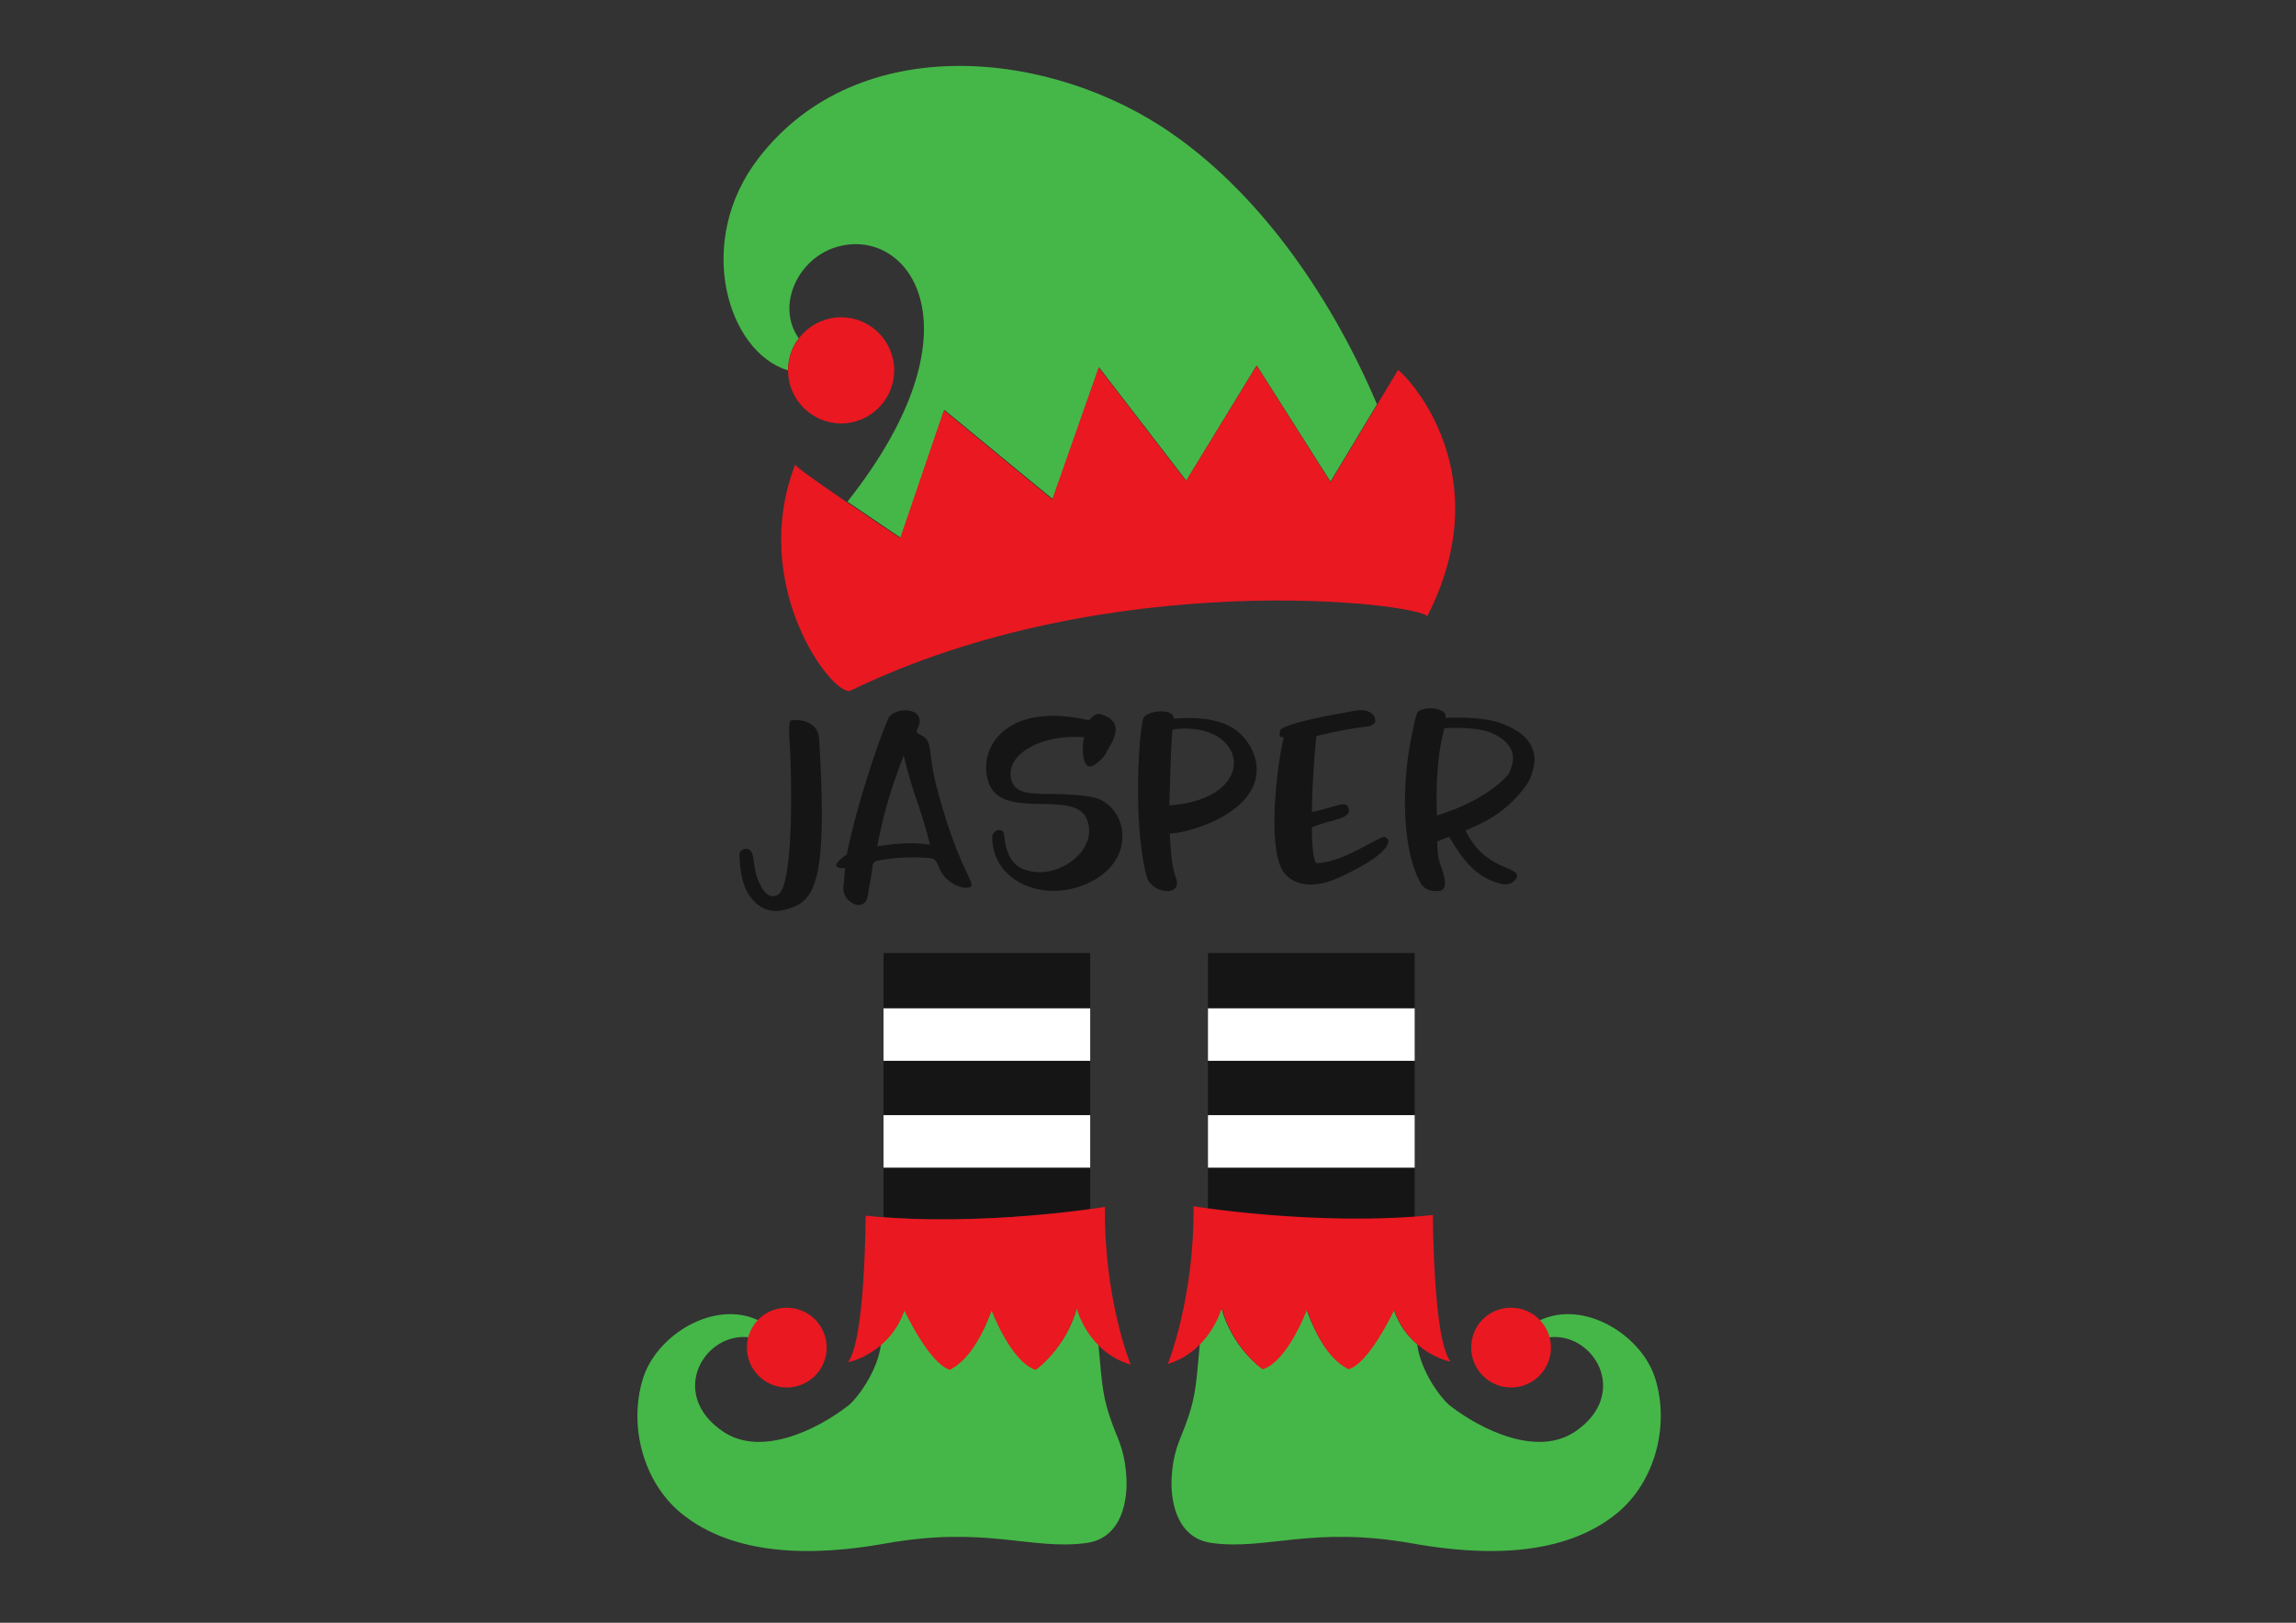 <?xml version="1.0" encoding="utf-8"?>
<!-- Generator: Adobe Illustrator 21.0.2, SVG Export Plug-In . SVG Version: 6.00 Build 0)  -->
<svg version="1.1" id="Layer_1" xmlns="http://www.w3.org/2000/svg" xmlns:xlink="http://www.w3.org/1999/xlink" x="0px" y="0px"
	 viewBox="0 0 731 516.6" style="enable-background:new 0 0 731 516.6;" xml:space="preserve">
<rect x="0" y="0" width="731" height="516.6" fill="#333333" stroke="none"/>
<style type="text/css">
	.st0{fill:#161516;}
	.st1{fill:#45B748;}
	.st2{fill:#FFFFFF;}
	.st3{fill:#EA1821;}
</style>
<path class="st0" d="M241.4,280.3c1.3,3.2,3.6,6.4,6.5,4.4c5-4.1,4-38.6,3.7-45.1c-0.4-6.1-0.7-10.1,0.4-10.3
	c4.7-0.5,8.7,1.6,8.8,6.1c3,48.1-2,52-11.3,54.3c-4,1-8.2-0.3-11.3-5.2c-1.6-2.6-2.6-6.7-2.8-12.5c0-1.1,1.7-2.5,3.3-1.4
	C240.4,271.8,239.5,275.6,241.4,280.3z M269.1,276.4c-4.5,0.1-3.2-1.8,0.5-4.4c4.3-20.8,12.6-42.6,13.5-43.8
	c2.2-2.8,9.5-3.1,9.7,1.2c0.1,2.6-2.3,3.4,0.2,4.5c4.3,1.9,2.2,5.2,5.2,16.6c7.6,29,13.9,31.4,9.9,32.1c-2,0.3-5.4-1.3-7.1-3.2
	c-3.2-3.5-1.7-6.3-5.8-6.3c-5.2-0.4-10.3-0.1-15.3,0.8c-1.3,0.1-2,0.7-2.1,2c-0.5,4.1-0.9,5-1.6,9.7c-1.2,5-8,1.7-7.7-3.1
	C268.7,281.5,268.9,277.5,269.1,276.4z M296.1,268.9c-3.3-13.2-5.2-15.1-8.4-28.4c-4.5,11.8-6.5,19.1-8.4,28.9
	C288,268.1,292.1,268.3,296.1,268.9z M319.7,265.8c0.5,5.9,2.6,9.5,6.1,10.9c11.2,4.4,25.5-7.2,19.6-17.1
	c-5.7-8.1-28.3,2.2-31.1-12.1c-2.3-10.4,6.9-24.1,32.4-18.2c0.1-0.1,0.5-0.5,1.2-1.2c0.8-0.7,1.6-1,2.7-0.7c9,2.8,2.2,10.4,1.6,12.2
	c-0.4,1.1-2.5,3.3-4.3,4.2c-3.2,1.6-3.7-5.6-2.7-9.1c-13-1.1-24.4,5-23.4,12.5c1.1,8.2,11.2,4.1,25.7,6.5
	c11.2,1.9,15.7,20.3-1.9,27.8c-14.2,6-29.8-1.4-29.7-15.1c0-1.4,1.8-2.7,3-2C319.3,264.7,319.6,265.1,319.7,265.8z M372.4,265.3
	c0.6,7.9,0.5,9.5,2,14.2c2.3,6.1-7.8,5.1-9.3-0.4c-4.1-15-2.9-42.5-1.2-50.1c0.6-3,10.3-3.7,9.7-0.2c6.1-0.5,13.4-0.4,19,3
	c6.6,4.1,14.3,18-3.2,28.1C381.8,264.2,373.5,265.6,372.4,265.3z M372.3,256.4c29.3-2.1,25.1-27.3,1.1-24.2
	C372.9,232.2,372.3,255.9,372.3,256.4z M407.6,232.4c1.5-2.1,17.2-5,19.8-5.4c4.6-0.8,7.2-1.8,9.8,0.5c0.8,1.3,0.9,2.2,0.3,2.8
	c-2,1.8-1-0.1-18.4,4c-1.2,12.4-1.4,19.7-1.4,24.2c7.9-1.6,10.9-4,11.7-1.1c1,3.5-6.3,3.5-11.7,6c-0.1,5.6,0.5,11.6,1.7,11.4
	c2.7-0.2,6.7-1,13-4.3c8.4-4.3,8-4.7,9.3-3.5c0.5,0.4,0.4,1.2-0.1,2.2c-2.2,3.9-11,8.2-14.9,10c-10.9,5.1-16.8,1-18.6-2.5
	c-4.4-8.3-1.7-32.3,0.6-41.9c0-0.2-0.2-0.2-0.8-0.2C407.4,234.6,407.3,233.9,407.6,232.4z M466.6,264.4c6.6,13.8,19,11,15.9,15.6
	c-0.7,1-2.4,1.9-4.5,1.4c-8.2-2-12.5-8-16.6-15c-0.7,0.2-2,0.7-3.8,1.5c0,3.1,0.3,5.4,0.9,7.1c1.7,4.6,2.4,7.7,0.1,8.6
	c-3.4,0.3-5.4-0.3-7-3.8c-6.1-12.9-4.7-34.5-1.9-46.8c1.3-5.8,1.1-6.5,3-7.1c3.1-1,6.5-0.1,7.4,1.3c0.2,0.3,0.2,0.8,0,1.3
	c8.4-0.3,14.7,0.4,18.8,2.1c4.1,1.7,6.8,3.7,8.2,6.1c1.4,2.4,1.8,4.8,1.2,7.3c-0.5,2.5-1.2,4.3-2.1,5.6
	C478.7,260.3,468.9,263.2,466.6,264.4z M457.5,259.6c7.9-2.4,16.9-6.7,22.4-12.7c0.5-0.5,1-1.6,1.5-3.4c1.1-3.6-0.5-7.6-6.6-10.2
	c-3.1-1.3-8-1.8-14.9-1.5C456.8,242.8,457.4,256.1,457.5,259.6z"/>
<g>
	<g>
		<path class="st1" d="M345.9,491.2c-17.6,2.4-32-5.6-64.2,0.2c-22,3.9-47.9,4.4-65.1-9.9c-11.9-10-16.4-27.6-12-42.3
			c4.1-14,22.6-25.6,36.8-18.9c5.3,2.6,6.4,6.7,9.2,11.1c-3.1-4.9-8.4-5.1-11.6-5.6c-14.5-2.3-26.7,17.9-8.7,30
			c12,8,29.6-0.5,39.6-8.2c2.7-2,9.5-10.8,10.6-19.7c3-2.5,5.8-6,7.5-11.1c0.1,0,8.2,17.3,14.7,18.9c-0.5-0.5,6.9-1.8,13.1-18.9
			c0,0,6,16.2,14,18.9c0.2,0,9.7-6.7,13.1-19.5c0,0,1.7,6.2,6.8,11.6c1.4,15.1,1.2,17.9,6.6,31C360.5,469.7,360.3,489.3,345.9,491.2
			z M385.8,491.2c17.6,2.4,32-5.6,64.2,0.2c22,3.9,47.9,4.4,65.1-9.9c11.9-10,16.4-27.6,12-42.3c-4.1-14-22.6-25.6-36.8-18.9
			c-5.3,2.6-6.4,6.7-9.2,11.1c3.1-4.9,8.4-5.1,11.6-5.6c14.5-2.3,26.7,17.9,8.7,30c-12,8-29.6-0.5-39.6-8.2
			c-2.7-2-9.5-10.8-10.6-19.7c-3-2.5-5.8-6-7.5-11.1c-0.1,0-8.2,17.3-14.7,18.9c0.5-0.5-6.9-1.8-13.1-18.9c0,0-6,16.2-14,18.9
			c-0.2,0-9.7-6.7-13.1-19.5c0,0-1.7,6.2-6.8,11.6c-1.4,15.1-1.2,17.9-6.6,31C371.1,469.7,371.4,489.3,385.8,491.2z"/>
		<path class="st0" d="M281.3,303.4h65.8V321h-65.8V303.4z M281.3,355h65.8v-17.5h-65.8V355z M281.3,387.5c27.1,2,54.7-1,65.8-2.5
			v-13.2h-65.8V387.5z M384.6,303.4h65.8V321h-65.8V303.4z M384.6,355h65.8v-17.5h-65.8V355z M450.4,371.9h-65.8V385
			c10.9,1.5,38.6,4.5,65.8,2.5V371.9z"/>
		<path class="st2" d="M347.1,355v16.7h-65.8V355H347.1z M281.3,321v16.7h65.8V321H281.3z M450.4,355v16.7h-65.8V355H450.4z
			 M384.6,321v16.7h65.8V321H384.6z"/>
		<path class="st3" d="M250.5,416.3c7,0,12.7,5.7,12.7,12.7c0,7-5.7,12.7-12.7,12.7c-7,0-12.7-5.7-12.7-12.7
			C237.8,421.9,243.5,416.3,250.5,416.3z M351.8,384.2c0,0-39.6,6.6-76.2,2.8c0,0.2-0.1,39.6-5.6,46.6c0.1,0.2,13.3-2.8,17.9-16.4
			c0-0.1,8.1,17.3,14.7,18.9c-0.3-0.5,6.9-1.8,13.1-18.9c0-0.1,6,16.2,14,18.9c0,0.1,9.5-6.6,13.1-19.5c0,0,3.6,13.9,17.2,17.8
			C359.9,434.3,351.4,413.2,351.8,384.2z M468.4,429c0,7,5.7,12.7,12.7,12.7c7,0,12.7-5.7,12.7-12.7s-5.7-12.7-12.7-12.7
			C474,416.3,468.4,421.9,468.4,429z M371.8,434.2c13.4-4,17.2-17.8,17.2-17.8c3.5,12.9,13.1,19.7,13.1,19.5c8-2.7,14-19,14-18.9
			c6,17.2,13.3,18.4,13.1,18.9c6.6-1.5,14.7-18.9,14.7-18.9c4.5,13.6,17.8,16.6,17.9,16.4c-5.5-6.8-5.6-46.3-5.6-46.6
			c-36.6,3.7-76.2-2.8-76.2-2.8C380.3,413.2,371.8,434.3,371.8,434.2z"/>
	</g>
	<g>
		<path class="st1" d="M438.4,128.7l-14.8,24.6l-23.5-37l-22.4,36.7l-27.8-36.1l-14.7,42l-34.5-28.4l-13.9,40.7c0,0-8.5-5.7-17-11.5
			c43.7-55.2,19.7-87.5-3-81.2c-12.4,3.3-20,18.5-12.5,29.2c-2.2,2.8-3.4,6.4-3.4,10.2c-19.2-5.7-30.1-41-9.2-67.8
			c31.7-40.8,93.1-34.3,131.4-7.6C402.5,62.9,424.7,96.4,438.4,128.7z"/>
		<path class="st3" d="M267.8,101c9.3,0,16.9,7.6,16.9,16.9s-7.6,16.9-16.9,16.9c-9.3,0-16.9-7.6-16.9-16.9S258.5,101,267.8,101z
			 M454.4,196.2c23.2-45.2-5.9-76.1-9.3-78.4l-21.5,35.7l-23.5-37.1l-22.5,36.7l-27.8-36.1L335,159l-34.5-28.4l-13.9,40.7
			c0,0-35.6-23.6-33.4-23.5c-15,38.8,11.9,73.9,17.5,72.1C353.1,179.9,451.6,192,454.4,196.2z"/>
	</g>
</g>
</svg>
